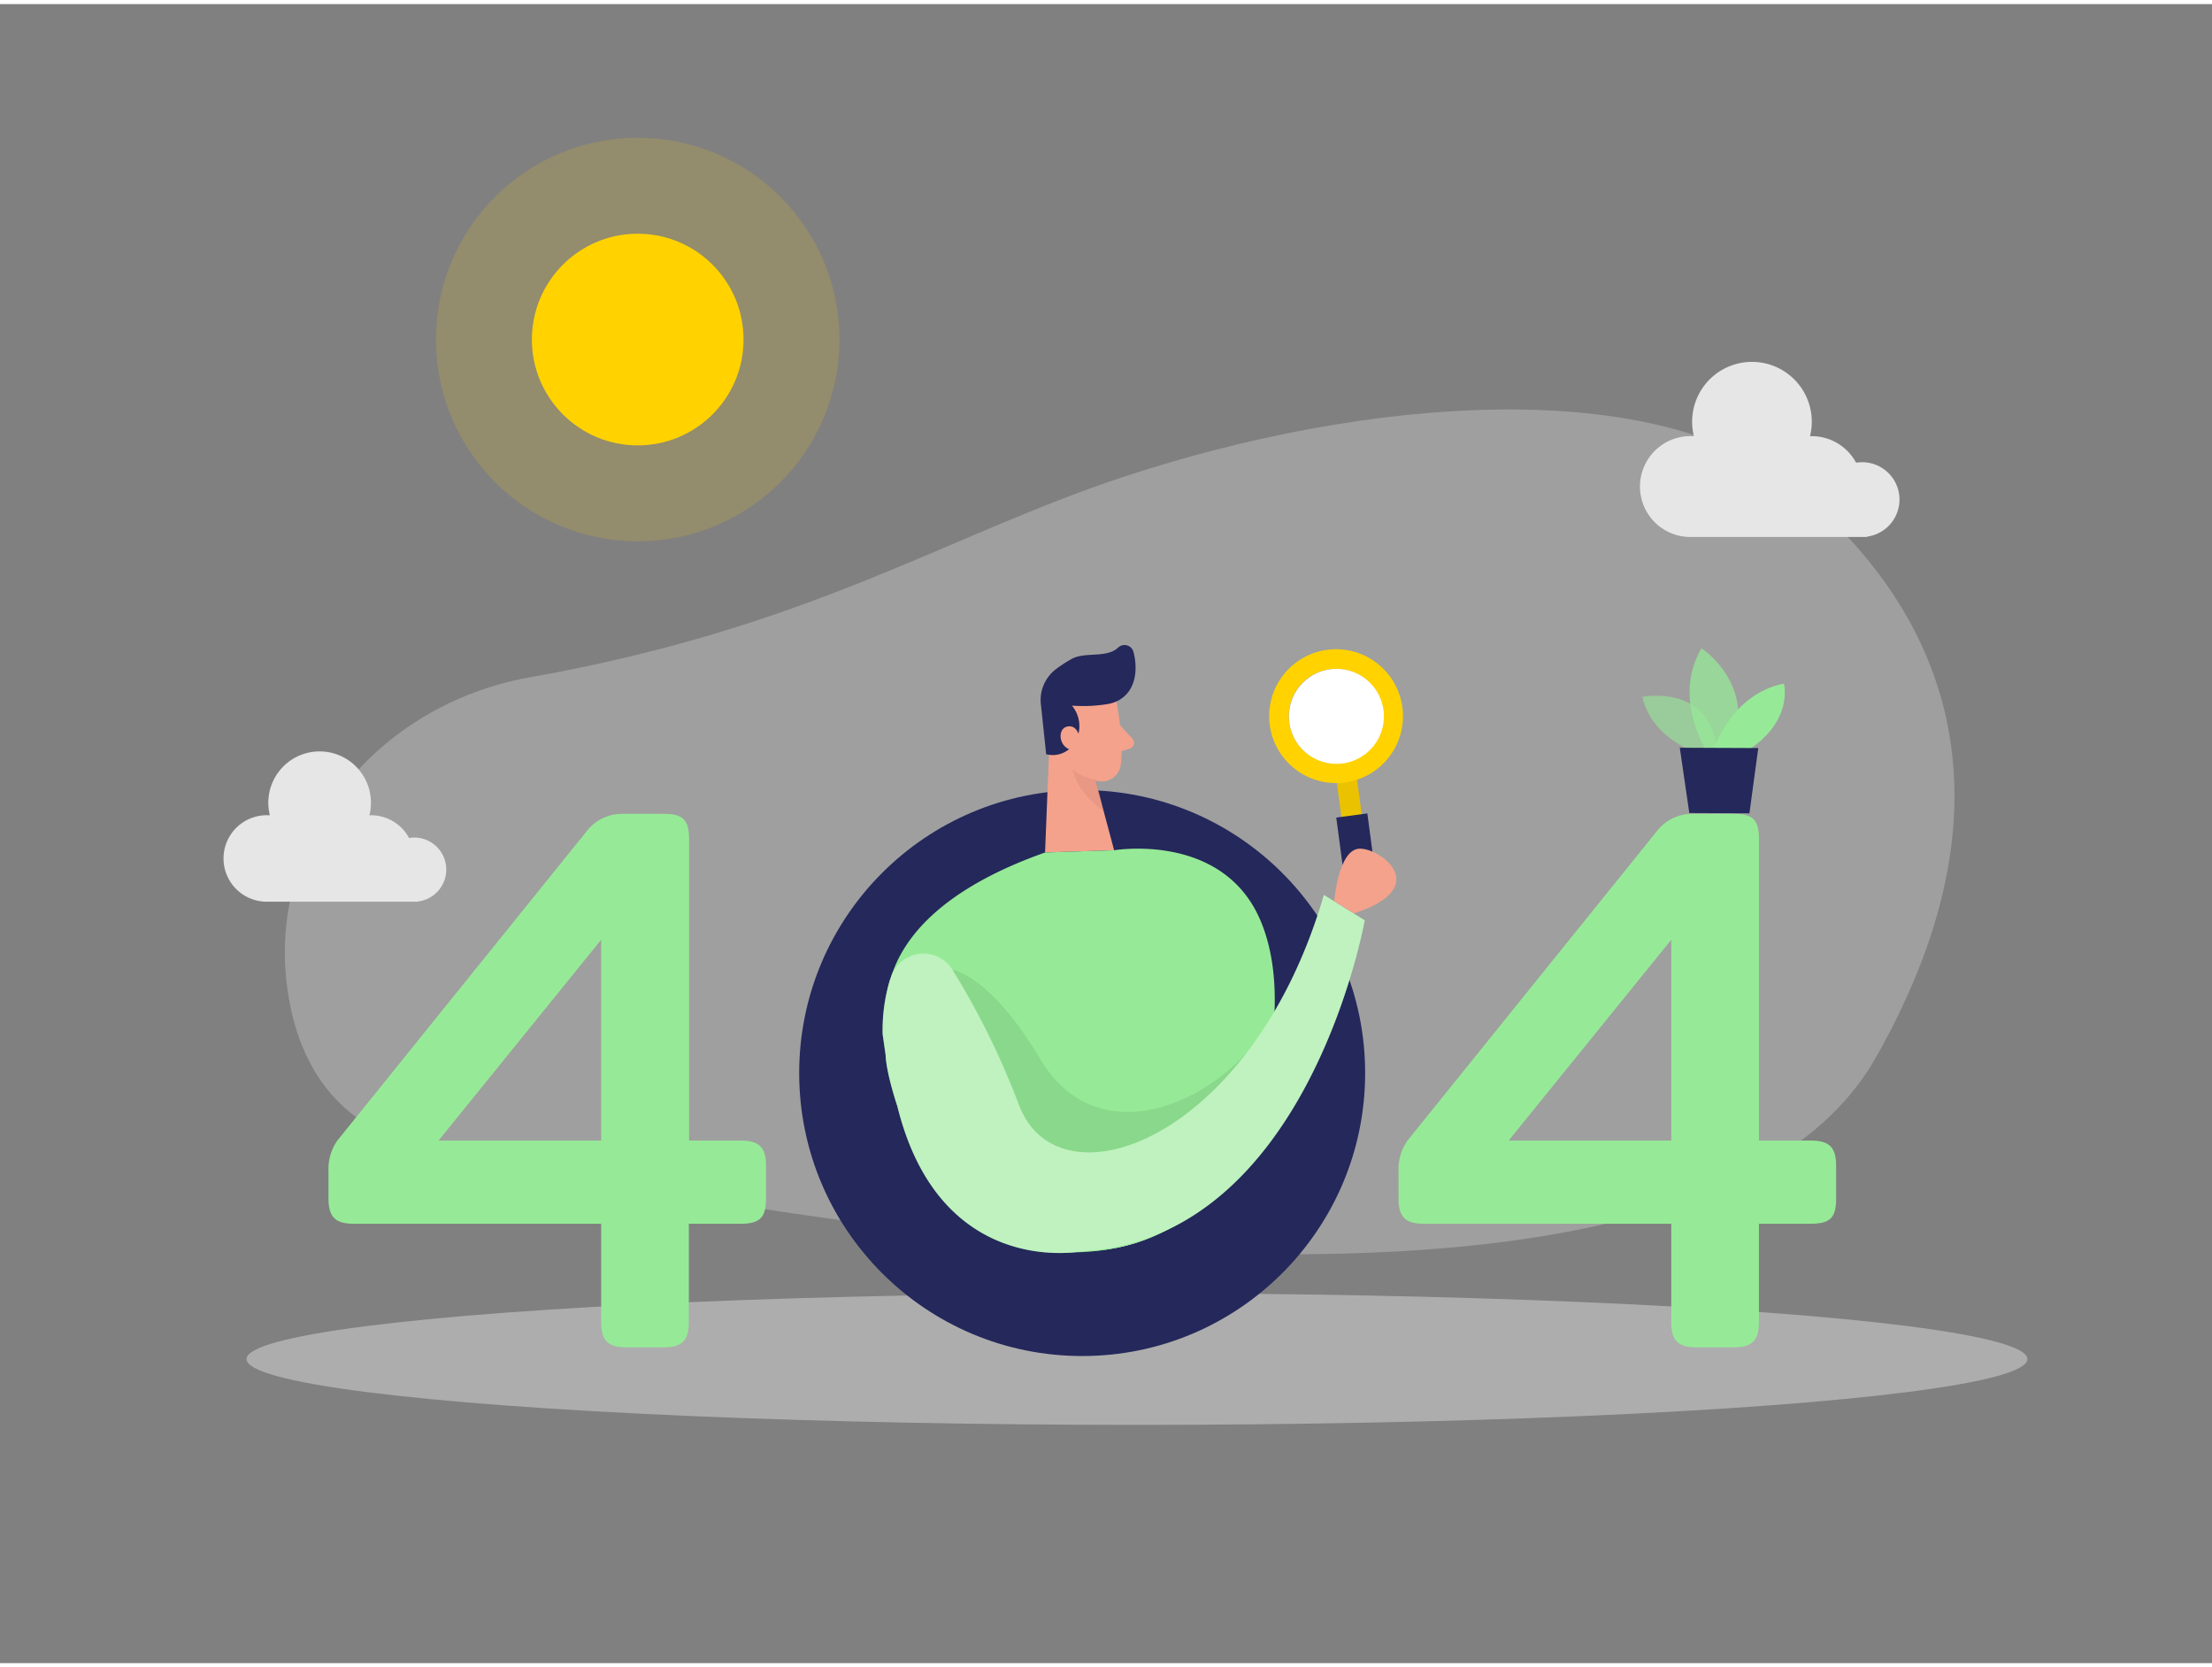 <svg id="Layer_1" data-name="Layer 1" xmlns="http://www.w3.org/2000/svg" viewBox="0 0 400 300" width="406" height="306" class="illustration styles_illustrationTablet__1DWOa"><rect x="0" y="0" width="400" height="300" fill="#808080" stroke="none"/><path d="M95.85,121.73c-27.66,4.91-47.21,29-44,55.43,1.71,14,8.64,26.43,26.47,30,47.3,9.51,225.85,45.31,260.93-16.72,27.35-48.34,11.05-81.81-14.35-102.76s-78-16.6-121.53-2.26C171,96.11,146.93,112.65,95.85,121.73Z" fill="#e6e6e6" opacity="0.3"></path><ellipse cx="205.6" cy="245.02" rx="161.02" ry="11.9" fill="#e6e6e6" opacity="0.45"></ellipse><circle cx="115.32" cy="60.66" r="19.14" fill="#ffd200"></circle><circle cx="115.32" cy="60.66" r="36.49" fill="#ffd200" opacity="0.15"></circle><circle cx="195.69" cy="193.3" r="51.17" fill="#24285b"></circle><circle cx="195.69" cy="193.3" r="32.21" fill="#fff"></circle><path d="M133.91,205.51c3.39,0,4.61,1.22,4.61,4.6v5.83c0,3.39-1,4.61-4.61,4.61h-9.35V238.3c0,3.38-1.22,4.6-4.61,4.6h-6.64c-3.38,0-4.6-1.22-4.6-4.6V220.55H64c-3.38,0-4.6-1.22-4.6-4.61v-4.88A9,9,0,0,1,61,205.51l45-55.83a8.07,8.07,0,0,1,6.5-3.25H120c3.39,0,4.61.95,4.61,4.61v54.47Zm-25.2-36.32L79.3,205.51h29.41Z" fill="#96ea97"></path><path d="M327.42,205.51c3.39,0,4.61,1.22,4.61,4.6v5.83c0,3.39-.95,4.61-4.61,4.61h-9.35V238.3c0,3.38-1.22,4.6-4.61,4.6h-6.64c-3.38,0-4.6-1.22-4.6-4.6V220.55H257.5c-3.38,0-4.6-1.22-4.6-4.61v-4.88a9,9,0,0,1,1.62-5.55l45-55.83a8.07,8.07,0,0,1,6.5-3.25h7.45c3.39,0,4.61.95,4.61,4.61v54.47Zm-25.2-36.32-29.41,36.32h29.41Z" fill="#96ea97"></path><path d="M307.35,135.53s-8.51-2.32-10.36-10.25c0,0,13.19-2.66,13.57,10.95Z" fill="#96ea97" opacity="0.58"></path><path d="M308.4,134.69s-5.95-9.41-.72-18.2c0,0,10,6.37,5.58,18.22Z" fill="#96ea97" opacity="0.73"></path><path d="M309.93,134.7s3.14-9.94,12.65-11.82c0,0,1.78,6.45-6.16,11.84Z" fill="#96ea97"></path><polygon points="303.76 134.47 305.48 146.28 316.35 146.33 317.95 134.53 303.76 134.47" fill="#24285b"></polygon><path d="M201.88,126.11s1.4,6.75.79,11.43a3.46,3.46,0,0,1-3.91,3c-2.35-.34-5.43-1.48-6.62-5l-2.76-5.75a6.21,6.21,0,0,1,1.93-6.9C194.85,119.63,201.23,122,201.88,126.11Z" fill="#f4a28c"></path><polygon points="189.88 130.8 188.98 153.41 201.47 153.01 197.11 136.72 189.88 130.8" fill="#f4a28c"></polygon><path d="M200.21,126.59a27.36,27.36,0,0,1-6.37.27,5.76,5.76,0,0,1,.74,6.27,4.68,4.68,0,0,1-5.4,2.52l-.93-8.82a7,7,0,0,1,2.8-6.64,24.34,24.34,0,0,1,2.77-1.79c2.41-1.32,6.32-.07,8.39-2.05a1.67,1.67,0,0,1,2.75.78c.72,2.63.74,6.9-2.71,8.79A6.36,6.36,0,0,1,200.21,126.59Z" fill="#24285b"></path><path d="M195.29,132.84s-.36-2.64-2.32-2.2-1.46,4.25,1.28,4.28Z" fill="#f4a28c"></path><path d="M202.54,130.41l2.23,2.41a1.11,1.11,0,0,1-.49,1.81l-2.56.8Z" fill="#f4a28c"></path><path d="M198.22,140.25a8.24,8.24,0,0,1-4.3-1.92s.66,4.09,5.66,7.61Z" fill="#ce8172" opacity="0.31"></path><path d="M189,153.41l12.49-.4s19.62-3.33,26.43,12.67S226,204.29,226,204.29,218.9,228.16,189,225.52c0,0-24.87-1.44-27.68-35.53a33.25,33.25,0,0,0-.68-4.42C159.5,180.24,158.84,164.07,189,153.41Z" fill="#96ea97"></path><path d="M172.27,174.65s6.66.73,15.91,16.22,27.41,9.81,37.65-1.65l-19,25.14-21.28-1.71-11.57-30.8Z" opacity="0.08"></path><rect x="242.24" y="139" width="3.69" height="10.74" transform="translate(-16.97 33.59) rotate(-7.61)" fill="#ffd200"></rect><rect x="242.24" y="139" width="3.69" height="10.74" transform="translate(-16.97 33.59) rotate(-7.61)" opacity="0.08"></rect><rect x="242.52" y="146.67" width="5.67" height="13.79" transform="translate(-18.17 33.84) rotate(-7.61)" fill="#24285b"></rect><path d="M240,116.77a12.1,12.1,0,1,0,13.6,10.39A12.1,12.1,0,0,0,240,116.77Zm2.74,20.46a8.55,8.55,0,1,1,7.33-9.6A8.56,8.56,0,0,1,242.78,137.23Z" fill="#ffd200"></path><circle cx="241.67" cy="128.8" r="8.59" fill="#fff"></circle><path d="M161,176.33a6.18,6.18,0,0,1,11.25-1.68,141.62,141.62,0,0,1,12,24.39c7.15,19.06,42.21,6.49,55.15-37.95l7.38,4.59s-10.18,57.72-51.16,59.84c0,0-25.58,5.18-33.35-26.21,0,0-2-5.91-2.12-9.25l-.54-3.76a31.69,31.69,0,0,1,1.32-9.87Z" fill="#96ea97"></path><path d="M161,176.33a6.18,6.18,0,0,1,11.25-1.68,141.62,141.62,0,0,1,12,24.39c7.15,19.06,42.21,6.49,55.15-37.95l7.38,4.59s-10.18,57.72-51.16,59.84c0,0-25.58,5.18-33.35-26.21,0,0-2-5.91-2.12-9.25l-.54-3.76a31.69,31.69,0,0,1,1.32-9.87Z" fill="#fff" opacity="0.39"></path><path d="M241.27,162.21s.75-9.51,4.67-9.49,13.13,7.06-1.09,11.71Z" fill="#f4a28c"></path><path d="M343.49,89.6a6.76,6.76,0,0,0-6.76-6.76,6.59,6.59,0,0,0-1.09.09,9.1,9.1,0,0,0-8-4.8l-.33,0a10.82,10.82,0,1,0-21,0l-.33,0a9.12,9.12,0,1,0,0,18.23h31.63V96.3A6.77,6.77,0,0,0,343.49,89.6Z" fill="#e6e6e6"></path><path d="M80.7,156.51a5.8,5.8,0,0,0-5.8-5.8,7,7,0,0,0-.93.08,7.81,7.81,0,0,0-6.89-4.11H66.8a9.28,9.28,0,1,0-18,0h-.28a7.82,7.82,0,1,0,0,15.63H75.65v-.05A5.81,5.81,0,0,0,80.7,156.51Z" fill="#e6e6e6"></path></svg>